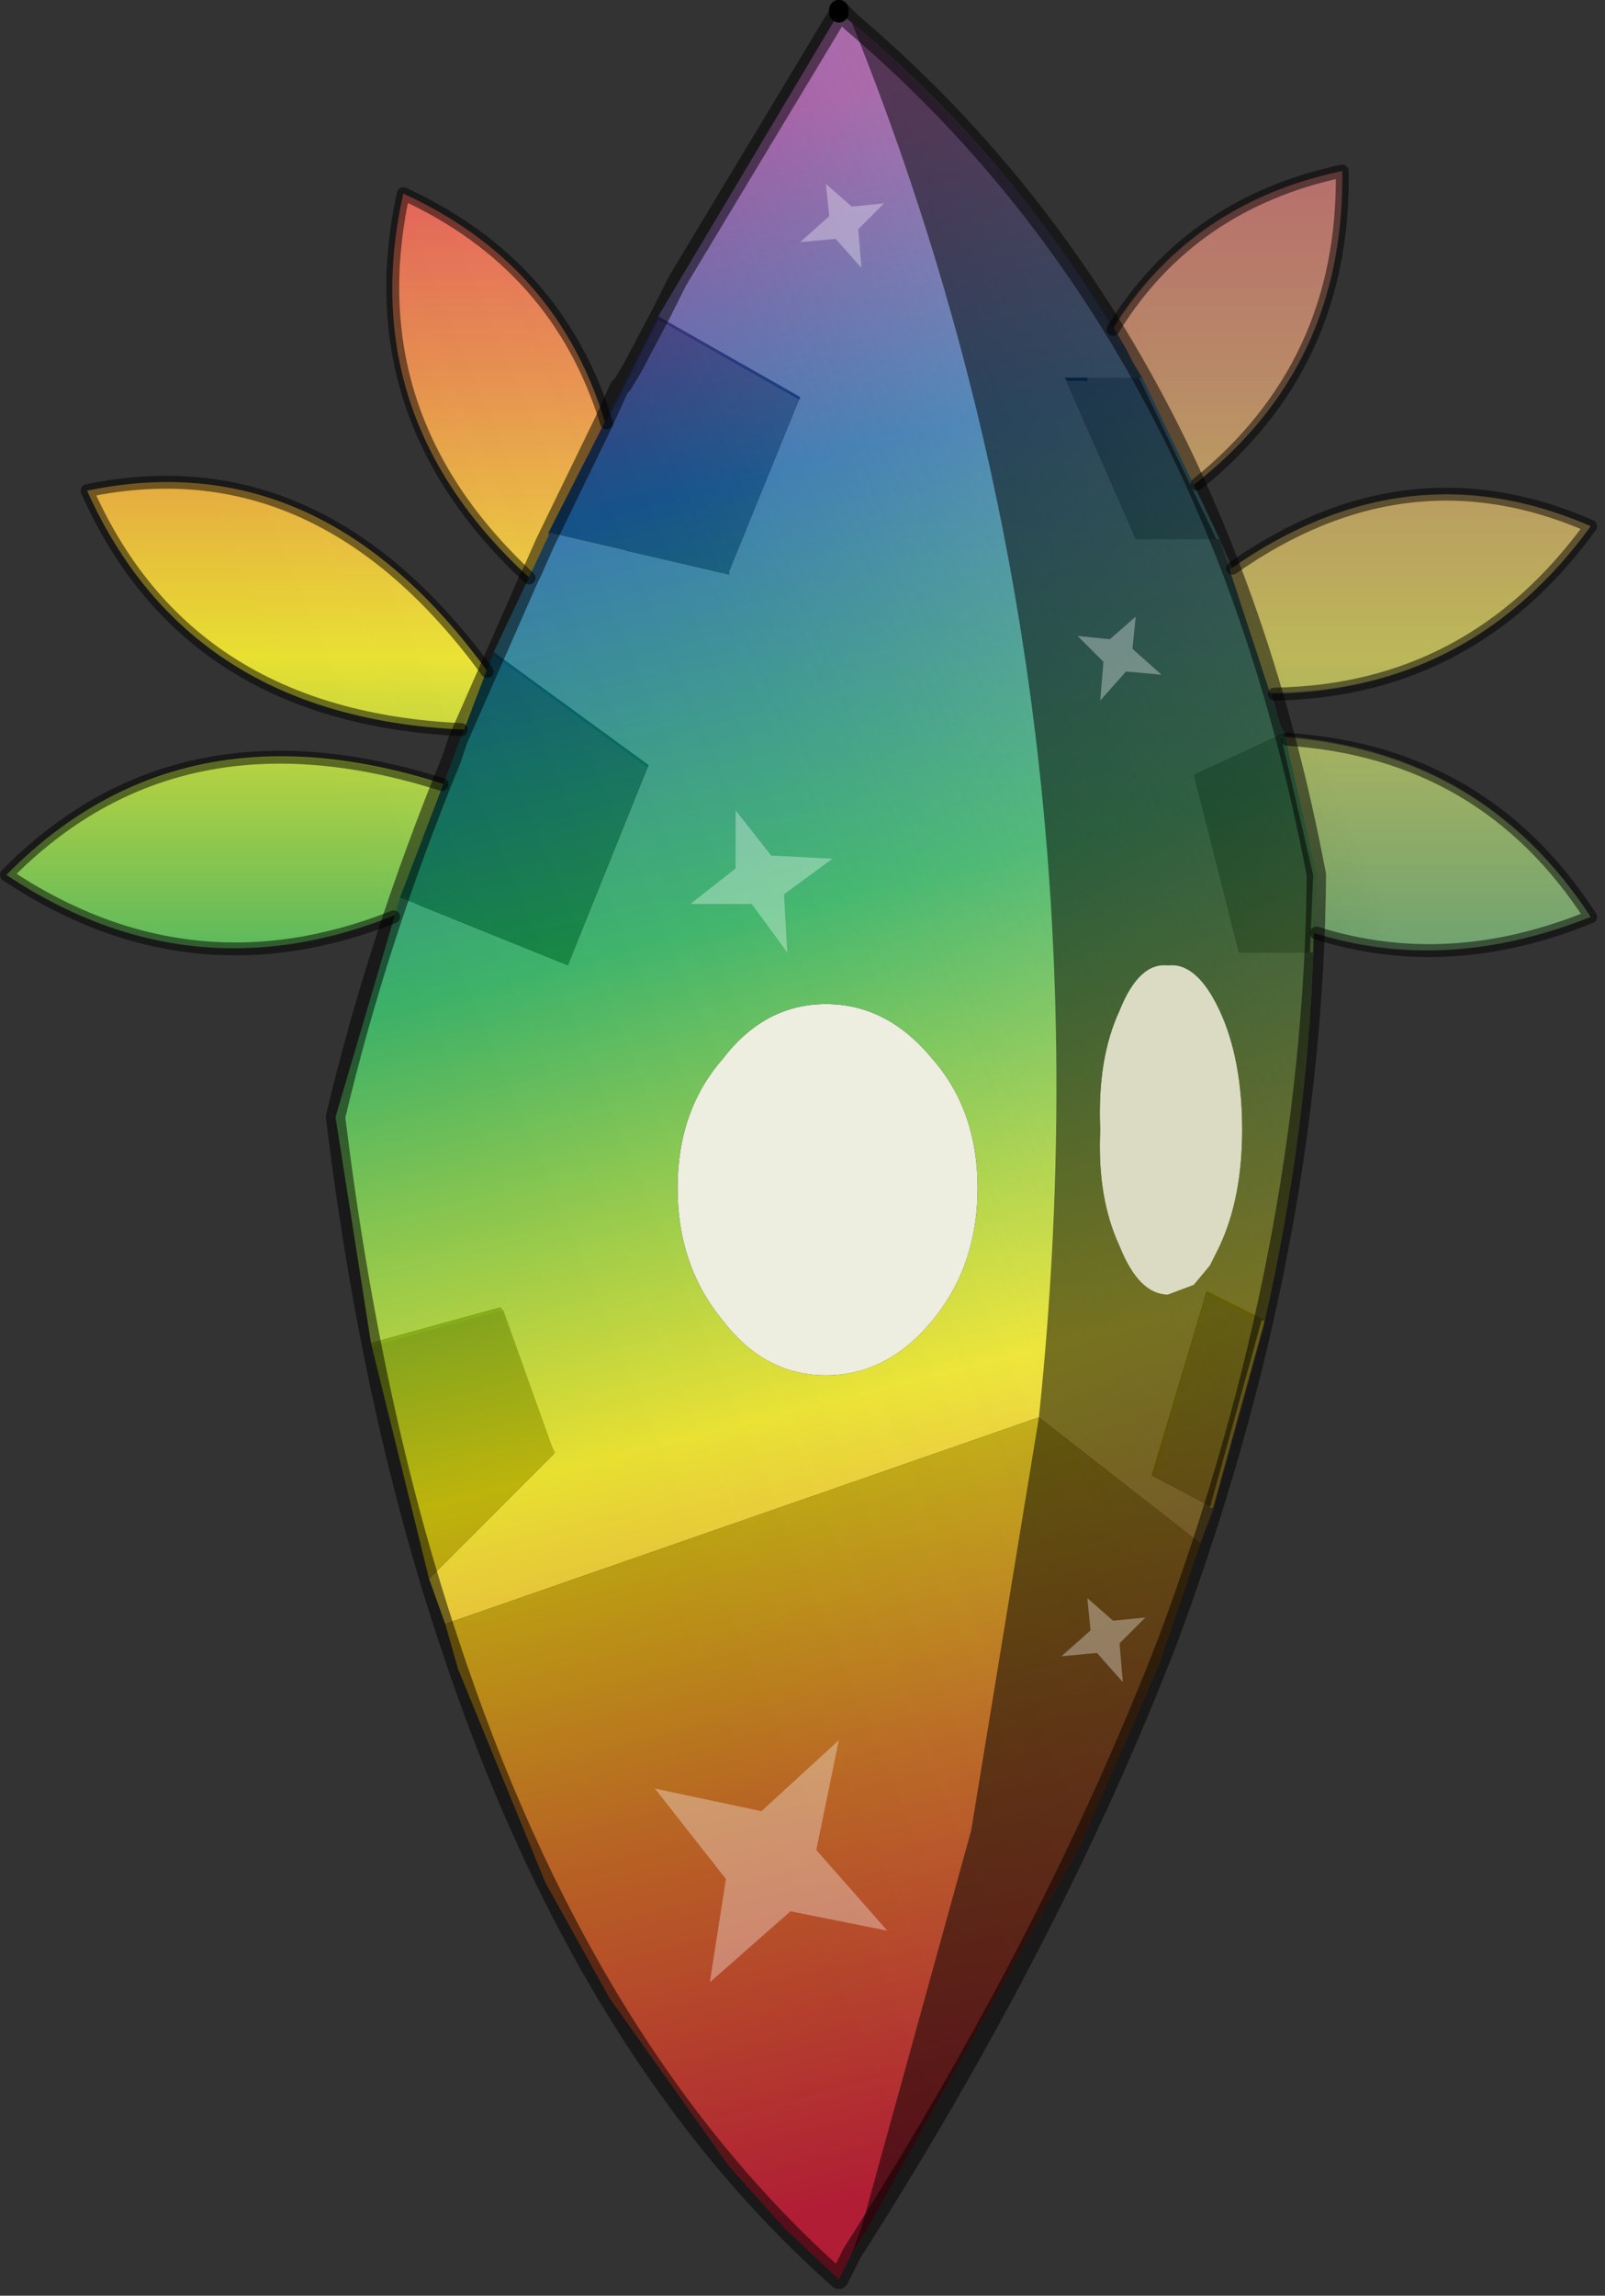 <?xml version="1.0" encoding="UTF-8" standalone="no"?>
<!DOCTYPE svg PUBLIC "-//W3C//DTD SVG 1.1//EN" "http://www.w3.org/Graphics/SVG/1.1/DTD/svg11.dtd">
<svg width="100%" height="100%" viewBox="0 0 170 243" version="1.1" xmlns="http://www.w3.org/2000/svg" xmlns:xlink="http://www.w3.org/1999/xlink" xml:space="preserve" xmlns:serif="http://www.serif.com/" style="fill-rule:evenodd;clip-rule:evenodd;stroke-linecap:round;stroke-linejoin:round;">
    <rect x="0" y="0" width="170" height="243" fill="#333333" stroke="none"/>
    <g transform="matrix(1,0,0,1,-265.045,-54.23)">
        <g transform="matrix(6.835,0,0,6.835,349.454,175.204)">
            <g id="sprite0">
                <g id="sprite1">
                    <g id="kanniplumedroite" transform="matrix(1,0,0,1,0,-9)">
                        <g id="shape0">
                            <path d="M4.95,1.7C7.317,-0.9 9.767,-1.65 12.3,-0.55C10.6,1.783 8.15,2.533 4.95,1.7M3.7,0.15C4.133,-3.417 5.717,-5.483 8.45,-6.05C8.483,-3.15 6.9,-1.083 3.7,0.15M4.2,3.05C7.933,2.15 10.633,2.967 12.3,5.5C9.367,6.667 6.667,5.85 4.2,3.05M-3.85,4.1C-6.85,6.333 -9.65,6.583 -12.25,4.85C-10.117,2.683 -7.317,2.433 -3.85,4.1M-11,-1.1C-8.3,-1.667 -6.033,-0.433 -4.2,2.6C-7.567,2.733 -9.833,1.5 -11,-1.1M-6.1,-5.7C-3.533,-4.533 -2.4,-2.183 -2.7,1.35C-5.6,-0.517 -6.733,-2.867 -6.1,-5.7" style="fill:url(#_Linear1);"/>
                        </g>
                    </g>
                    <g id="shape1">
                        <path d="M4.95,-7.3C7.317,-9.9 9.767,-10.65 12.3,-9.55C10.6,-7.217 8.15,-6.467 4.95,-7.3M12.3,-3.5C9.367,-2.333 6.667,-3.15 4.2,-5.95C7.933,-6.85 10.633,-6.033 12.3,-3.5M8.45,-15.05C8.483,-12.15 6.9,-10.083 3.7,-8.85C4.133,-12.417 5.717,-14.483 8.45,-15.05" style="fill-opacity:0.3;"/>
                        <path d="M5.25,-9.35L4.15,-11.85L5.35,-11.85L6.55,-9.35L5.25,-9.35M6.15,-5.7L7.55,-6.35L8.05,-4.15L8,-2.95L6.85,-2.95L6.15,-5.7" style="fill:#3c4f2f;"/>
                        <path d="M0.45,-2.15C1.083,-2.15 1.633,-1.867 2.1,-1.3C2.567,-0.767 2.8,-0.1 2.8,0.7C2.8,1.5 2.567,2.183 2.1,2.75C1.633,3.317 1.083,3.6 0.45,3.6C-0.183,3.6 -0.717,3.317 -1.15,2.75C-1.617,2.183 -1.85,1.5 -1.85,0.7C-1.85,-0.1 -1.617,-0.767 -1.15,-1.3C-0.717,-1.867 -0.183,-2.15 0.45,-2.15" style="fill:#edede0;"/>
                        <path d="M4.7,-0.2C4.667,-0.933 4.767,-1.55 5,-2.05C5.2,-2.55 5.45,-2.783 5.75,-2.75C6.05,-2.783 6.317,-2.55 6.55,-2.05C6.783,-1.55 6.9,-0.933 6.9,-0.2C6.9,0.5 6.783,1.1 6.55,1.6L6.4,1.9L6.15,2.2L5.75,2.35C5.45,2.35 5.2,2.1 5,1.6C4.767,1.1 4.667,0.5 4.7,-0.2" style="fill:#dbdbc4;"/>
                        <path d="M7.25,2.75L6.45,5.65L5.5,5.15L6.35,2.3L7.25,2.75" style="fill-opacity:0.5;"/>
                    </g>
                    <g id="kannidroite" transform="matrix(1,0,0,1,0.4,-5)">
                        <g id="shape2">
                            <path d="M4.95,-6.85L3.75,-6.85L4.85,-4.35L6.15,-4.35L7.1,-1.45L7.15,-1.35L5.75,-0.7L6.45,2.05L7.6,2.05C7.533,3.917 7.283,5.817 6.85,7.75L5.95,7.3L5.1,10.15L6.05,10.65L5.85,11.2L3.35,9.25L-5.85,12.45L-6.1,11.75L-4.15,9.8L-4.2,9.7L-4.95,7.6L-5,7.55L-7,8.1L-7.55,4.6L-6.55,1.2L-3.95,2.25L-2.7,-0.85L-5.1,-2.6L-4.25,-4.4L-4.25,-4.45L-1.45,-3.8L-1.45,-3.85L-0.35,-6.55L-2.55,-7.8L0.25,-12.5L0.45,-12.35C2.15,-10.917 3.567,-9.233 4.7,-7.3L4.8,-7.1L4.95,-6.85M5.35,2.25C5.05,2.217 4.8,2.45 4.6,2.95C4.367,3.45 4.267,4.067 4.3,4.8C4.267,5.5 4.367,6.1 4.6,6.6C4.8,7.1 5.05,7.35 5.35,7.35L5.75,7.2L6,6.9L6.15,6.6C6.383,6.1 6.5,5.5 6.5,4.8C6.5,4.067 6.383,3.45 6.15,2.95C5.917,2.45 5.65,2.217 5.35,2.25M0.05,2.85C-0.583,2.85 -1.117,3.133 -1.55,3.7C-2.017,4.233 -2.25,4.9 -2.25,5.7C-2.25,6.5 -2.017,7.183 -1.55,7.75C-1.117,8.317 -0.583,8.6 0.05,8.6C0.683,8.6 1.233,8.317 1.7,7.75C2.167,7.183 2.4,6.5 2.4,5.7C2.4,4.9 2.167,4.233 1.7,3.7C1.233,3.133 0.683,2.85 0.05,2.85" style="fill:url(#_Linear2);"/>
                        </g>
                    </g>
                    <g id="kannibasdroite" transform="matrix(1,0,0,1,0.4,10.9)">
                        <g id="shape3">
                            <path d="M6.45,-13.85L5.75,-16.6L7.15,-17.25L7.65,-15.05L7.6,-13.85L6.45,-13.85M4.85,-20.25L3.75,-22.75L4.95,-22.75L6.15,-20.25L4.85,-20.25M5.2,-2.8L4,-0.05L0.7,5.9L0.45,6.3L0.25,6.7L-0.6,5.9L-1.45,4.95L-3.3,2.35L-4.3,0.55L-5.65,-2.75L-5.85,-3.45L3.35,-6.65L5.85,-4.7L5.2,-2.8M6.85,-8.15L6.05,-5.25L5.1,-5.75L5.95,-8.6L6.85,-8.15M-0.35,-22.45L-1.45,-19.75L-1.45,-19.7L-4.25,-20.35L-2.95,-22.9L-2.55,-23.7L-0.35,-22.45M-5.1,-18.5L-2.7,-16.75L-3.95,-13.65L-6.55,-14.7L-5.1,-18.5M-4.15,-6.1L-6.1,-4.15L-7,-7.8L-5,-8.35L-4.95,-8.3L-4.2,-6.2L-4.15,-6.1" style="fill:url(#_Linear3);"/>
                        </g>
                    </g>
                    <g id="sprite5" transform="matrix(1,0,0,1,0,0.05)">
                        <g id="shape4">
                            <path d="M4.2,-11.85L4.5,-11.85L4.5,-11.9L4.15,-11.9L4.2,-11.85M0.65,-17.55L0.85,-17.4C2.45,-16.067 3.8,-14.483 4.9,-12.65C5.7,-13.95 6.883,-14.767 8.45,-15.1C8.483,-13.067 7.717,-11.45 6.15,-10.25L6.55,-9.4L6.75,-8.95C8.55,-10.217 10.4,-10.433 12.3,-9.6C11.067,-7.9 9.417,-7.033 7.35,-7L7.5,-6.5L7.55,-6.4L7.45,-6.35L7.55,-6.35C9.617,-6.183 11.2,-5.25 12.3,-3.55C10.8,-2.95 9.367,-2.867 8,-3.3L8,-2.95C7.933,-1.083 7.683,0.8 7.25,2.7L6.35,2.25L5.5,5.1L5.55,5.1L6.35,2.3L7.25,2.75L6.45,5.65L6.25,6.15L5.6,8.05L4.4,10.8L1.1,16.75L0.85,17.15L0.65,17.55L-0.2,16.75L-1.05,15.8L-2.9,13.2L-3.9,11.4L-5.25,8.1L-5.45,7.4L-5.7,6.75L-6.6,3.1L-4.6,2.55L-4.55,2.6L-3.75,4.8L-3.75,4.75L-3.8,4.65L-4.55,2.55L-4.6,2.5L-6.6,3.05L-7.15,-0.45L-6.25,-3.55C-8.35,-2.717 -10.35,-2.933 -12.25,-4.2C-10.483,-6 -8.233,-6.467 -5.5,-5.6L-5.75,-4.9L-5,-6.9L-5.2,-6.45C-8.033,-6.583 -9.967,-7.817 -11,-10.15C-8.6,-10.65 -6.533,-9.717 -4.8,-7.35L-4.7,-7.6L-2.3,-5.85L-2.3,-5.9L-4.7,-7.65L-4.15,-8.8C-5.95,-10.467 -6.6,-12.45 -6.1,-14.75C-4.533,-14.017 -3.483,-12.833 -2.95,-11.2L-2.15,-12.8L0.05,-11.55L0.05,-11.6L-2.15,-12.85L0.65,-17.55M4.7,-0.25C4.667,0.45 4.767,1.05 5,1.55C5.2,2.05 5.45,2.3 5.75,2.3L6.15,2.15L6.4,1.85L6.55,1.55C6.783,1.05 6.9,0.45 6.9,-0.25C6.9,-0.983 6.783,-1.6 6.55,-2.1C6.317,-2.6 6.05,-2.833 5.75,-2.8C5.45,-2.833 5.2,-2.6 5,-2.1C4.767,-1.6 4.667,-0.983 4.7,-0.25M0.45,-2.2C-0.183,-2.2 -0.717,-1.917 -1.15,-1.35C-1.617,-0.817 -1.85,-0.15 -1.85,0.65C-1.85,1.45 -1.617,2.133 -1.15,2.7C-0.717,3.267 -0.183,3.55 0.45,3.55C1.083,3.55 1.633,3.267 2.1,2.7C2.567,2.133 2.8,1.45 2.8,0.65C2.8,-0.15 2.567,-0.817 2.1,-1.35C1.633,-1.917 1.083,-2.2 0.45,-2.2" style="fill:url(#_Linear4);"/>
                        </g>
                    </g>
                    <g id="shape5">
                        <path d="M6.2,-10.2C7.733,-11.433 8.483,-13.05 8.45,-15.05C6.883,-14.717 5.7,-13.9 4.9,-12.6M8.05,-3.25C9.417,-2.817 10.833,-2.9 12.3,-3.5C11.2,-5.2 9.633,-6.117 7.6,-6.25M7.4,-6.95C9.433,-6.983 11.067,-7.85 12.3,-9.55C10.4,-10.383 8.55,-10.167 6.75,-8.9M-5.2,-6.4C-8.033,-6.533 -9.967,-7.767 -11,-10.1C-8.6,-10.6 -6.533,-9.667 -4.8,-7.3M-6.25,-3.5C-8.35,-2.667 -10.35,-2.883 -12.25,-4.15C-10.483,-5.95 -8.233,-6.417 -5.5,-5.55M-4.15,-8.75C-5.95,-10.417 -6.6,-12.4 -6.1,-14.7C-4.5,-13.967 -3.45,-12.783 -2.95,-11.15" style="fill:none;fill-rule:nonzero;stroke:#000;stroke-opacity:0.5;stroke-width:0.2px;"/>
                        <path d="M0.65,-17.55L0.65,-17.5" style="fill:none;fill-rule:nonzero;stroke:#000;stroke-width:0.3px;"/>
                        <path d="M0.65,-17.5L-1.85,-13.35L-2.1,-12.85L-2.55,-12L-2.7,-11.75L-2.75,-11.7L-3,-11.15L-3.9,-9.3L-4.1,-8.85L-4.15,-8.75L-5.25,-6.25L-5.35,-5.95C-6.117,-4.083 -6.717,-2.233 -7.15,-0.4C-6.783,2.6 -6.2,5.3 -5.4,7.7C-4,11.967 -1.983,15.267 0.65,17.6L0.85,17.2C2.917,13.967 4.55,10.8 5.75,7.7C7.25,3.667 8.017,-0.283 8.05,-4.15C6.983,-9.783 4.583,-14.183 0.85,-17.35L0.65,-17.55L0.65,-17.5Z" style="fill:none;fill-rule:nonzero;stroke:#000;stroke-opacity:0.5;stroke-width:0.3px;"/>
                        <path d="M6.5,-9.35L6.55,-9.35L7.5,-6.45L7.55,-6.35L7.5,-6.3L8,-4.15L7.95,-2.95L8,-2.95C7.933,-1.083 7.683,0.817 7.25,2.75L7.2,2.75L6.4,5.65L6.45,5.65L6.25,6.2L5.6,8.1L4.4,10.85L1.1,16.8L0.85,17.2L1,16.8L2.7,10.65L3.75,4.25C4.55,-3.383 3.583,-10.583 0.85,-17.35C2.55,-15.917 3.967,-14.233 5.1,-12.3L5.2,-12.1L5.35,-11.85L5.3,-11.85L6.5,-9.35M4.7,-0.2C4.667,0.5 4.767,1.1 5,1.6C5.2,2.1 5.45,2.35 5.75,2.35L6.15,2.2L6.4,1.9L6.55,1.6C6.783,1.1 6.9,0.5 6.9,-0.2C6.9,-0.933 6.783,-1.55 6.55,-2.05C6.317,-2.55 6.05,-2.783 5.75,-2.75C5.45,-2.783 5.2,-2.55 5,-2.05C4.767,-1.55 4.667,-0.933 4.7,-0.2" style="fill-opacity:0.5;"/>
                    </g>
                </g>
                <g id="shape6">
                    <path d="M0.95,-14.15L1,-13.55L0.6,-14L0.05,-13.95L0.5,-14.35L0.45,-14.85L0.85,-14.5L1.35,-14.55L0.95,-14.15M5.1,-7.3L4.7,-6.85L4.75,-7.45L4.35,-7.85L4.85,-7.8L5.25,-8.15L5.2,-7.65L5.65,-7.25L5.1,-7.3M-0.7,-3.7L-1.65,-3.7L-0.95,-4.25L-0.95,-5.15L-0.4,-4.45L0.55,-4.4L-0.2,-3.85L-0.15,-2.95L-0.7,-3.7M-2.2,10L-0.55,10.35L0.65,9.25L0.3,10.95L1.4,12.2L-0.1,11.9L-1.35,13L-1.1,11.4L-2.2,10M5.05,8.35L4.65,7.9L4.1,7.95L4.55,7.55L4.5,7.05L4.9,7.4L5.4,7.35L5,7.75L5.05,8.35" style="fill:#fff;fill-opacity:0.33;"/>
                </g>
            </g>
        </g>
    </g>
    <defs>
        <linearGradient id="_Linear1" x1="0" y1="0" x2="1" y2="0" gradientUnits="userSpaceOnUse" gradientTransform="matrix(1.40452e-15,22.938,-22.938,1.40452e-15,-11.889,-7.269)"><stop offset="0" style="stop-color:#ef405b;stop-opacity:1"/><stop offset="0.2" style="stop-color:#f79547;stop-opacity:1"/><stop offset="0.38" style="stop-color:#fdf32b;stop-opacity:1"/><stop offset="0.62" style="stop-color:#37bd69;stop-opacity:1"/><stop offset="0.83" style="stop-color:#2b76b7;stop-opacity:1"/><stop offset="1" style="stop-color:#a34ba3;stop-opacity:1"/></linearGradient>
        <linearGradient id="_Linear2" x1="0" y1="0" x2="1" y2="0" gradientUnits="userSpaceOnUse" gradientTransform="matrix(-8.192,-30.638,30.638,-8.192,-11.253,24.595)"><stop offset="0" style="stop-color:#ef405b;stop-opacity:1"/><stop offset="0.2" style="stop-color:#f79547;stop-opacity:1"/><stop offset="0.38" style="stop-color:#fdf32b;stop-opacity:1"/><stop offset="0.62" style="stop-color:#37bd69;stop-opacity:1"/><stop offset="0.83" style="stop-color:#2b76b7;stop-opacity:1"/><stop offset="1" style="stop-color:#a34ba3;stop-opacity:1"/></linearGradient>
        <linearGradient id="_Linear3" x1="0" y1="0" x2="1" y2="0" gradientUnits="userSpaceOnUse" gradientTransform="matrix(-8.192,-30.638,30.638,-8.192,-22.048,11.586)"><stop offset="0" style="stop-color:#bd142f;stop-opacity:1"/><stop offset="0.2" style="stop-color:#c5661b;stop-opacity:1"/><stop offset="0.38" style="stop-color:#cbc100;stop-opacity:1"/><stop offset="0.62" style="stop-color:#0c8d3c;stop-opacity:1"/><stop offset="0.83" style="stop-color:#004888;stop-opacity:1"/><stop offset="1" style="stop-color:#741f74;stop-opacity:1"/></linearGradient>
        <linearGradient id="_Linear4" x1="0" y1="0" x2="1" y2="0" gradientUnits="userSpaceOnUse" gradientTransform="matrix(14.746,-6.062,6.062,14.746,-9.113,-6.267)"><stop offset="0" style="stop-color:#5b5b5b;stop-opacity:0.13"/><stop offset="0.07" style="stop-color:#5b5b5b;stop-opacity:0.13"/><stop offset="0.51" style="stop-color:#9a9a9a;stop-opacity:0.15"/><stop offset="1" style="stop-color:#d0d0d0;stop-opacity:0.33"/></linearGradient>
    </defs>
</svg>
